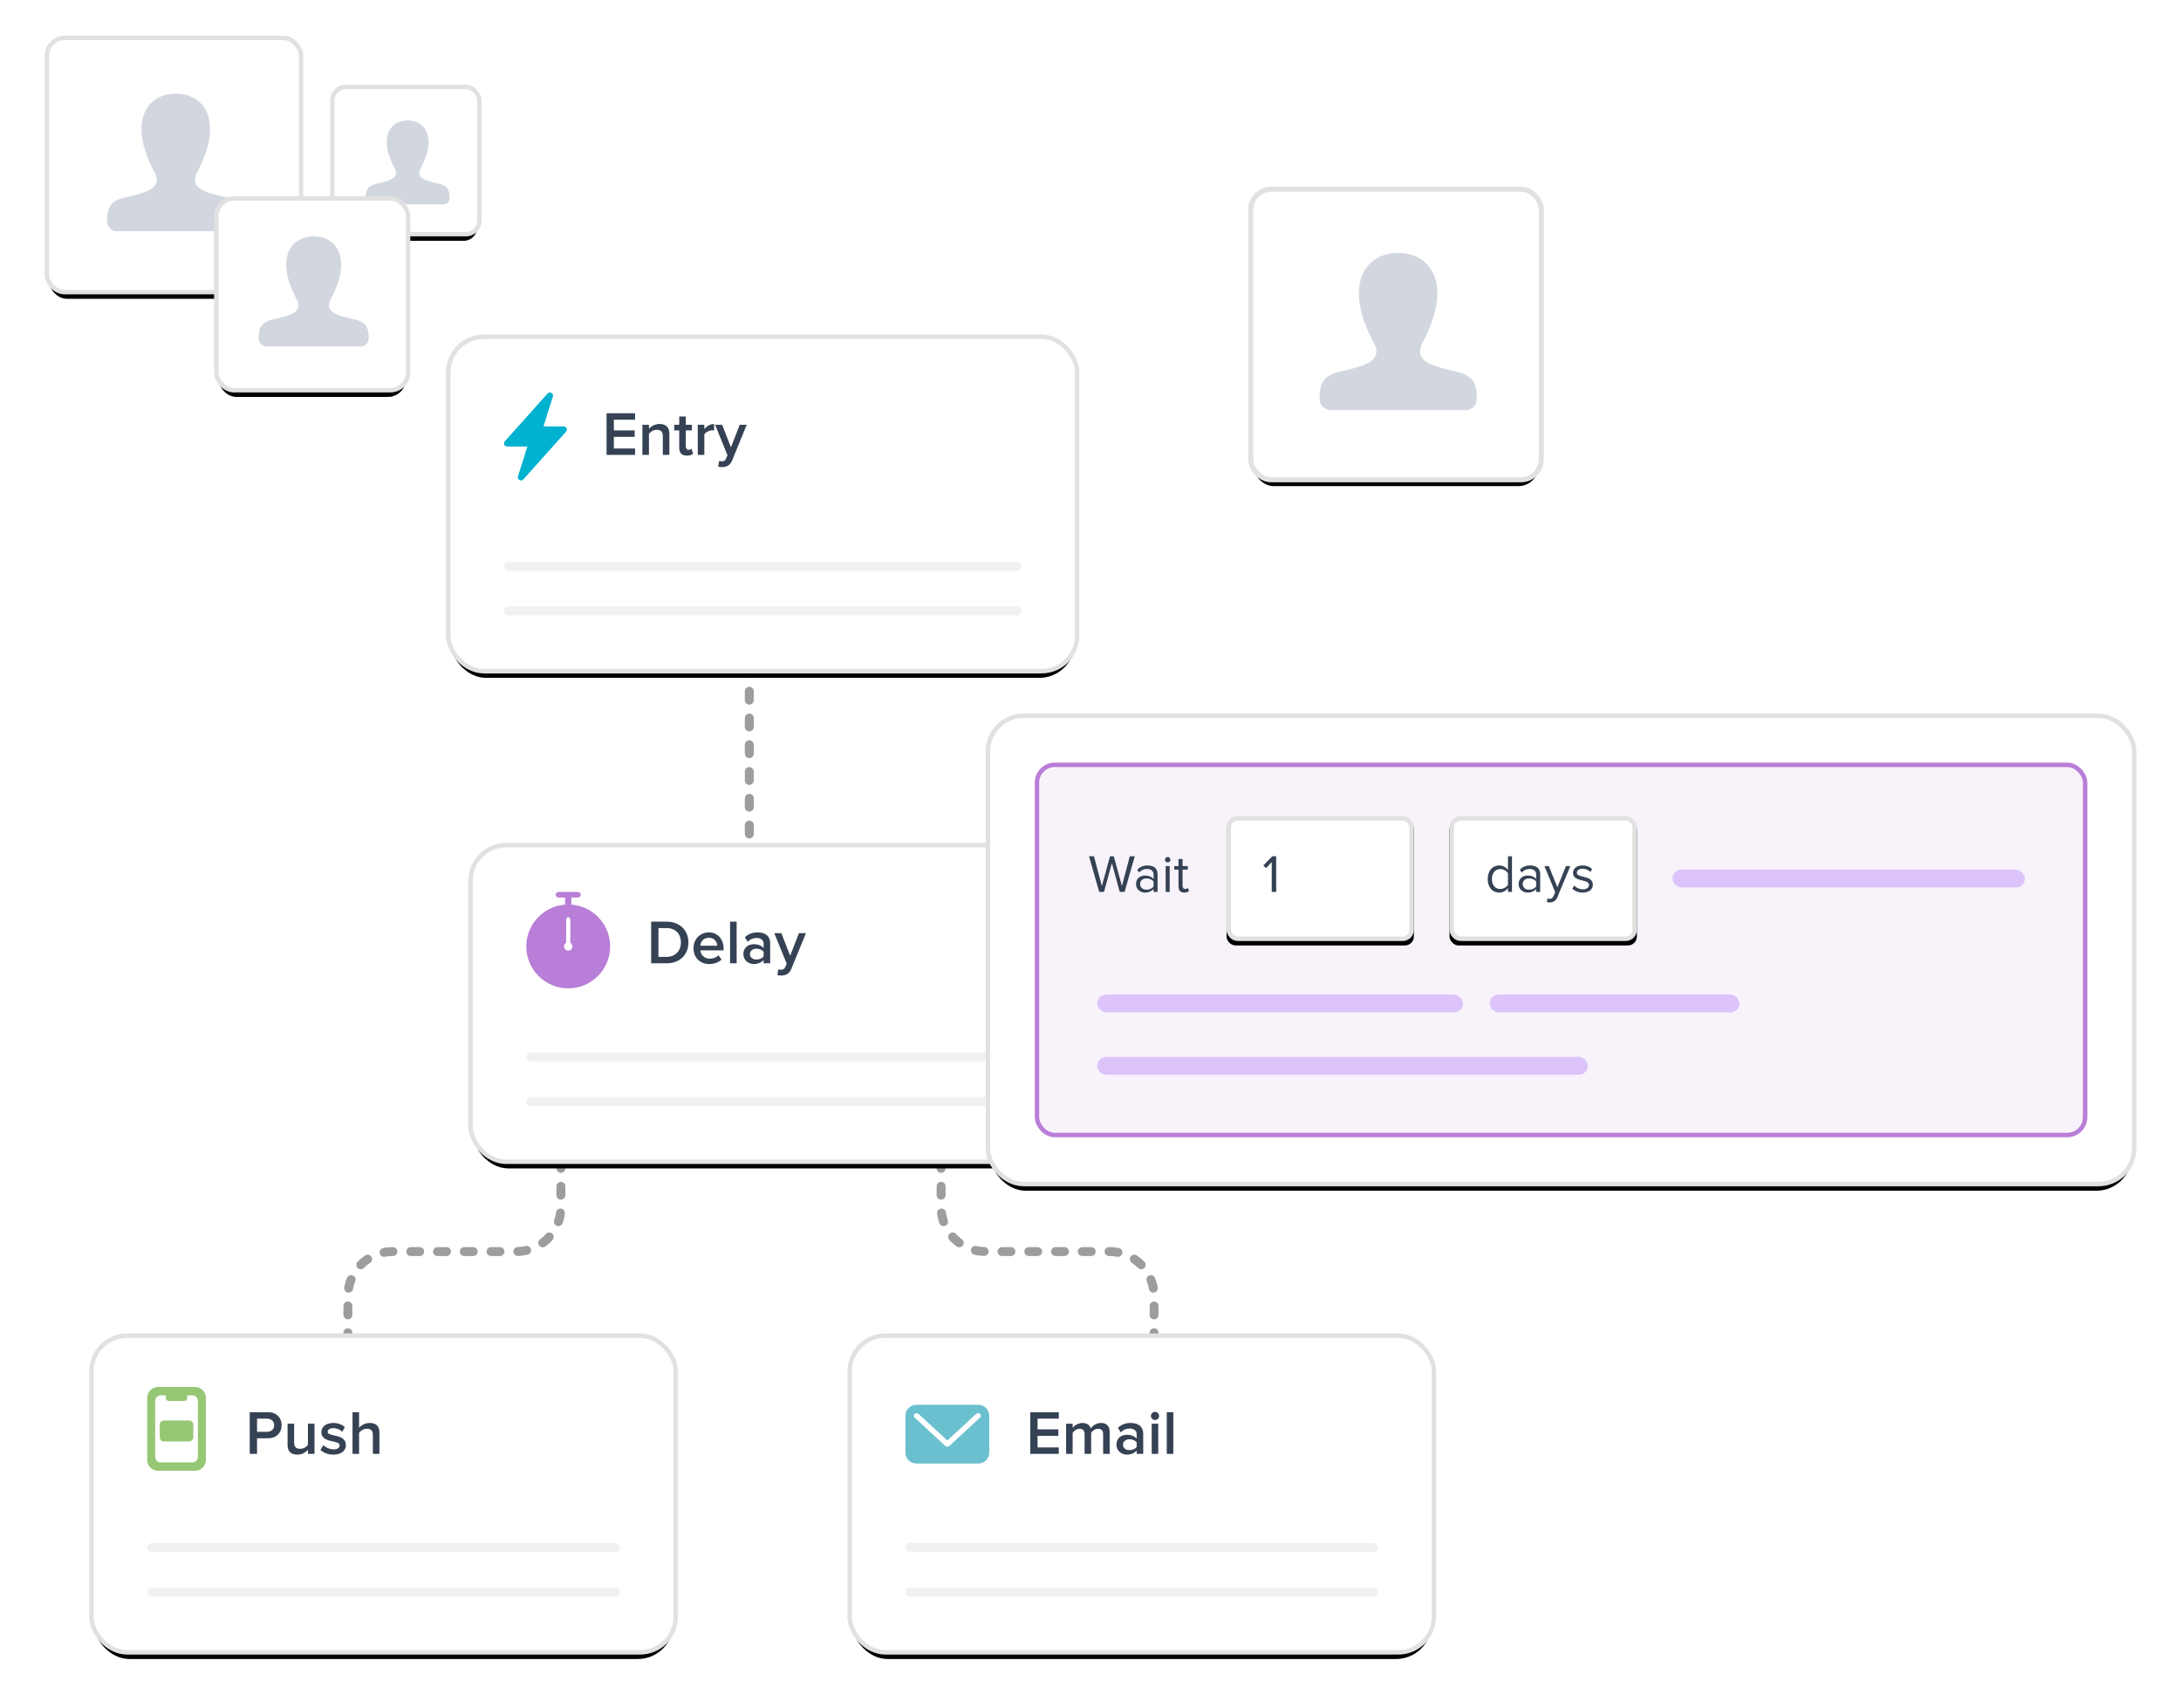 <svg xmlns="http://www.w3.org/2000/svg" xmlns:xlink="http://www.w3.org/1999/xlink" width="489" height="383" viewBox="0 0 489 383">
  <defs>
    <rect id="automation-b" width="140" height="74" x="0" y="0" rx="8"/>
    <filter id="automation-a" width="124.3%" height="145.9%" x="-12.1%" y="-20.3%" filterUnits="objectBoundingBox">
      <feMorphology in="SourceAlpha" operator="dilate" radius="1" result="shadowSpreadOuter1"/>
      <feOffset dy="2" in="shadowSpreadOuter1" result="shadowOffsetOuter1"/>
      <feGaussianBlur in="shadowOffsetOuter1" result="shadowBlurOuter1" stdDeviation="5"/>
      <feComposite in="shadowBlurOuter1" in2="SourceAlpha" operator="out" result="shadowBlurOuter1"/>
      <feColorMatrix in="shadowBlurOuter1" values="0 0 0 0 0.208   0 0 0 0 0.259   0 0 0 0 0.329  0 0 0 0.101 0"/>
    </filter>
    <rect id="automation-d" width="130" height="70" x="0" y="0" rx="8"/>
    <filter id="automation-c" width="126.2%" height="148.6%" x="-13.1%" y="-21.4%" filterUnits="objectBoundingBox">
      <feMorphology in="SourceAlpha" operator="dilate" radius="1" result="shadowSpreadOuter1"/>
      <feOffset dy="2" in="shadowSpreadOuter1" result="shadowOffsetOuter1"/>
      <feGaussianBlur in="shadowOffsetOuter1" result="shadowBlurOuter1" stdDeviation="5"/>
      <feComposite in="shadowBlurOuter1" in2="SourceAlpha" operator="out" result="shadowBlurOuter1"/>
      <feColorMatrix in="shadowBlurOuter1" values="0 0 0 0 0.208   0 0 0 0 0.259   0 0 0 0 0.329  0 0 0 0.101 0"/>
    </filter>
    <rect id="automation-f" width="130" height="70" x="0" y="0" rx="8"/>
    <filter id="automation-e" width="126.2%" height="148.6%" x="-13.1%" y="-21.4%" filterUnits="objectBoundingBox">
      <feMorphology in="SourceAlpha" operator="dilate" radius="1" result="shadowSpreadOuter1"/>
      <feOffset dy="2" in="shadowSpreadOuter1" result="shadowOffsetOuter1"/>
      <feGaussianBlur in="shadowOffsetOuter1" result="shadowBlurOuter1" stdDeviation="5"/>
      <feComposite in="shadowBlurOuter1" in2="SourceAlpha" operator="out" result="shadowBlurOuter1"/>
      <feColorMatrix in="shadowBlurOuter1" values="0 0 0 0 0.208   0 0 0 0 0.259   0 0 0 0 0.329  0 0 0 0.101 0"/>
    </filter>
    <rect id="automation-h" width="130" height="70" x="0" y="0" rx="8"/>
    <filter id="automation-g" width="126.2%" height="148.6%" x="-13.1%" y="-21.4%" filterUnits="objectBoundingBox">
      <feMorphology in="SourceAlpha" operator="dilate" radius="1" result="shadowSpreadOuter1"/>
      <feOffset dy="2" in="shadowSpreadOuter1" result="shadowOffsetOuter1"/>
      <feGaussianBlur in="shadowOffsetOuter1" result="shadowBlurOuter1" stdDeviation="5"/>
      <feComposite in="shadowBlurOuter1" in2="SourceAlpha" operator="out" result="shadowBlurOuter1"/>
      <feColorMatrix in="shadowBlurOuter1" values="0 0 0 0 0.208   0 0 0 0 0.259   0 0 0 0 0.329  0 0 0 0.101 0"/>
    </filter>
    <rect id="automation-j" width="56" height="56" x="0" y="0" rx="4"/>
    <filter id="automation-i" width="160.7%" height="160.7%" x="-30.4%" y="-26.8%" filterUnits="objectBoundingBox">
      <feMorphology in="SourceAlpha" operator="dilate" radius="1" result="shadowSpreadOuter1"/>
      <feOffset dy="2" in="shadowSpreadOuter1" result="shadowOffsetOuter1"/>
      <feGaussianBlur in="shadowOffsetOuter1" result="shadowBlurOuter1" stdDeviation="5"/>
      <feComposite in="shadowBlurOuter1" in2="SourceAlpha" operator="out" result="shadowBlurOuter1"/>
      <feColorMatrix in="shadowBlurOuter1" values="0 0 0 0 0.208   0 0 0 0 0.259   0 0 0 0 0.329  0 0 0 0.101 0"/>
    </filter>
    <rect id="automation-l" width="64" height="64" x="0" y="0" rx="4.571"/>
    <filter id="automation-k" width="158.3%" height="158.3%" x="-29.1%" y="-26%" filterUnits="objectBoundingBox">
      <feMorphology in="SourceAlpha" operator="dilate" radius="1.143" result="shadowSpreadOuter1"/>
      <feOffset dy="2" in="shadowSpreadOuter1" result="shadowOffsetOuter1"/>
      <feGaussianBlur in="shadowOffsetOuter1" result="shadowBlurOuter1" stdDeviation="5.5"/>
      <feComposite in="shadowBlurOuter1" in2="SourceAlpha" operator="out" result="shadowBlurOuter1"/>
      <feColorMatrix in="shadowBlurOuter1" values="0 0 0 0 0.208   0 0 0 0 0.259   0 0 0 0 0.329  0 0 0 0.101 0"/>
    </filter>
    <rect id="automation-n" width="32" height="32" x="0" y="0" rx="3.048"/>
    <filter id="automation-m" width="187.5%" height="187.5%" x="-43.8%" y="-37.5%" filterUnits="objectBoundingBox">
      <feMorphology in="SourceAlpha" operator="dilate" radius="1" result="shadowSpreadOuter1"/>
      <feOffset dy="2" in="shadowSpreadOuter1" result="shadowOffsetOuter1"/>
      <feGaussianBlur in="shadowOffsetOuter1" result="shadowBlurOuter1" stdDeviation="4"/>
      <feComposite in="shadowBlurOuter1" in2="SourceAlpha" operator="out" result="shadowBlurOuter1"/>
      <feColorMatrix in="shadowBlurOuter1" values="0 0 0 0 0.208   0 0 0 0 0.259   0 0 0 0 0.329  0 0 0 0.101 0"/>
    </filter>
    <rect id="automation-p" width="42" height="42" x="0" y="0" rx="4"/>
    <filter id="automation-o" width="181%" height="181%" x="-40.5%" y="-35.7%" filterUnits="objectBoundingBox">
      <feMorphology in="SourceAlpha" operator="dilate" radius="1" result="shadowSpreadOuter1"/>
      <feOffset dy="2" in="shadowSpreadOuter1" result="shadowOffsetOuter1"/>
      <feGaussianBlur in="shadowOffsetOuter1" result="shadowBlurOuter1" stdDeviation="5"/>
      <feComposite in="shadowBlurOuter1" in2="SourceAlpha" operator="out" result="shadowBlurOuter1"/>
      <feColorMatrix in="shadowBlurOuter1" values="0 0 0 0 0.208   0 0 0 0 0.259   0 0 0 0 0.329  0 0 0 0.101 0"/>
    </filter>
    <rect id="automation-r" width="256" height="104" x="0" y="0" rx="8"/>
    <filter id="automation-q" width="113.3%" height="132.7%" x="-6.6%" y="-14.4%" filterUnits="objectBoundingBox">
      <feMorphology in="SourceAlpha" operator="dilate" radius="1" result="shadowSpreadOuter1"/>
      <feOffset dy="2" in="shadowSpreadOuter1" result="shadowOffsetOuter1"/>
      <feGaussianBlur in="shadowOffsetOuter1" result="shadowBlurOuter1" stdDeviation="5"/>
      <feComposite in="shadowBlurOuter1" in2="SourceAlpha" operator="out" result="shadowBlurOuter1"/>
      <feColorMatrix in="shadowBlurOuter1" values="0 0 0 0 0.208   0 0 0 0 0.259   0 0 0 0 0.329  0 0 0 0.101 0"/>
    </filter>
    <rect id="automation-t" width="42" height="28" x="0" y="0" rx="2"/>
    <filter id="automation-s" width="123.8%" height="135.7%" x="-11.9%" y="-14.3%" filterUnits="objectBoundingBox">
      <feOffset dy="1" in="SourceAlpha" result="shadowOffsetOuter1"/>
      <feGaussianBlur in="shadowOffsetOuter1" result="shadowBlurOuter1" stdDeviation="1.5"/>
      <feComposite in="shadowBlurOuter1" in2="SourceAlpha" operator="out" result="shadowBlurOuter1"/>
      <feColorMatrix in="shadowBlurOuter1" values="0 0 0 0 0.208   0 0 0 0 0.259   0 0 0 0 0.329  0 0 0 0.12 0"/>
    </filter>
    <rect id="automation-v" width="42" height="28" x="0" y="0" rx="2"/>
    <filter id="automation-u" width="123.8%" height="135.7%" x="-11.9%" y="-14.3%" filterUnits="objectBoundingBox">
      <feOffset dy="1" in="SourceAlpha" result="shadowOffsetOuter1"/>
      <feGaussianBlur in="shadowOffsetOuter1" result="shadowBlurOuter1" stdDeviation="1.5"/>
      <feComposite in="shadowBlurOuter1" in2="SourceAlpha" operator="out" result="shadowBlurOuter1"/>
      <feColorMatrix in="shadowBlurOuter1" values="0 0 0 0 0.208   0 0 0 0 0.259   0 0 0 0 0.329  0 0 0 0.12 0"/>
    </filter>
  </defs>
  <g fill="none" fill-rule="evenodd" transform="translate(11 9)">
    <path stroke="#9D9D9D" stroke-dasharray="2 4" stroke-linecap="round" stroke-linejoin="round" stroke-width="2" d="M157 134L157 228M114.756 245L114.756 261.639C114.756 267.162 110.279 271.639 104.756 271.639L77 271.639C71.477 271.639 67 276.116 67 281.639L67 294 67 294"/>
    <path stroke="#9D9D9D" stroke-dasharray="2 4" stroke-linecap="round" stroke-linejoin="round" stroke-width="2" d="M247.756,245 L247.756,261.639 C247.756,267.162 243.279,271.639 237.756,271.639 L210,271.639 C204.477,271.639 200,276.116 200,281.639 L200,294 L200,294" transform="matrix(-1 0 0 1 447.756 0)"/>
    <g transform="translate(10 67)">
      <g transform="translate(80)">
        <use fill="#000" filter="url(#automation-a)" xlink:href="#automation-b"/>
        <rect width="141" height="75" x="-.5" y="-.5" fill="#FFF" stroke="#E1E1E1" rx="8"/>
        <path fill="#354254" fill-rule="nonzero" d="M41.392,26 L41.392,24.558 L36.632,24.558 L36.632,21.954 L41.294,21.954 L41.294,20.512 L36.632,20.512 L36.632,18.104 L41.392,18.104 L41.392,16.662 L34.994,16.662 L34.994,26 L41.392,26 Z M49.078,26 L49.078,21.24 C49.078,19.854 48.35,19.07 46.894,19.07 C45.83,19.07 44.948,19.616 44.5,20.148 L44.5,19.238 L43.03,19.238 L43.03,26 L44.5,26 L44.5,21.268 C44.85,20.82 45.494,20.372 46.236,20.372 C47.062,20.372 47.608,20.708 47.608,21.772 L47.608,26 L49.078,26 Z M53.026,26.168 C53.698,26.168 54.132,25.972 54.398,25.734 L54.048,24.614 C53.936,24.74 53.684,24.866 53.404,24.866 C52.984,24.866 52.76,24.516 52.76,24.054 L52.76,20.512 L54.132,20.512 L54.132,19.238 L52.76,19.238 L52.76,17.39 L51.29,17.39 L51.29,19.238 L50.17,19.238 L50.17,20.512 L51.29,20.512 L51.29,24.418 C51.29,25.552 51.878,26.168 53.026,26.168 Z M56.918,26 L56.918,21.394 C57.212,20.904 58.038,20.484 58.668,20.484 C58.85,20.484 58.99,20.498 59.116,20.526 L59.116,19.07 C58.248,19.07 57.436,19.574 56.918,20.218 L56.918,19.238 L55.448,19.238 L55.448,26 L56.918,26 Z M60.026,28.646 L60.236,27.33 C60.39,27.4 60.628,27.442 60.796,27.442 C61.272,27.442 61.58,27.302 61.776,26.854 L62.112,26.084 L59.326,19.238 L60.908,19.238 L62.882,24.306 L64.856,19.238 L66.424,19.238 L63.162,27.218 C62.7,28.366 61.902,28.73 60.852,28.744 C60.642,28.744 60.222,28.702 60.026,28.646 Z"/>
        <path fill="#01B2D0" fill-rule="nonzero" d="M25.919,20.79 C26.325,20.336 26.003,19.615 25.394,19.615 L20.855,19.615 L22.965,12.92 C23.193,12.197 22.273,11.674 21.767,12.239 L12.181,22.95 C11.775,23.404 12.097,24.125 12.706,24.125 L17.242,24.125 L15.135,30.82 C14.907,31.543 15.827,32.066 16.333,31.501 L25.919,20.79 Z"/>
        <rect width="116" height="2" x="12" y="50" fill="#F1F1F1" rx="1"/>
        <rect width="116" height="2" x="12" y="60" fill="#F1F1F1" rx="1"/>
      </g>
      <g transform="translate(85 114)">
        <use fill="#000" filter="url(#automation-c)" xlink:href="#automation-d"/>
        <rect width="131" height="71" x="-.5" y="-.5" fill="#FFF" stroke="#E1E1E1" rx="8"/>
        <path fill="#354254" fill-rule="nonzero" d="M43.48,26 C46.392,26 48.352,24.082 48.352,21.324 C48.352,18.594 46.392,16.662 43.466,16.662 L39.994,16.662 L39.994,26 L43.48,26 Z M43.466,24.558 L41.632,24.558 L41.632,18.104 L43.48,18.104 C45.552,18.104 46.672,19.532 46.672,21.324 C46.672,23.102 45.496,24.558 43.466,24.558 Z M53.028,26.168 C54.092,26.168 55.086,25.818 55.772,25.174 L55.1,24.208 C54.61,24.698 53.84,24.964 53.168,24.964 C51.894,24.964 51.138,24.11 51.026,23.102 L56.234,23.102 L56.234,22.738 C56.234,20.61 54.946,19.07 52.916,19.07 C50.914,19.07 49.486,20.652 49.486,22.612 C49.486,24.754 50.984,26.168 53.028,26.168 Z M54.82,22.052 L51.012,22.052 C51.068,21.24 51.656,20.274 52.902,20.274 C54.232,20.274 54.778,21.254 54.82,22.052 Z M59.16,26 L59.16,16.662 L57.69,16.662 L57.69,26 L59.16,26 Z M66.678,26 L66.678,21.506 C66.678,19.7 65.362,19.07 63.85,19.07 C62.772,19.07 61.792,19.406 61.008,20.162 L61.624,21.184 C62.198,20.596 62.87,20.316 63.626,20.316 C64.55,20.316 65.208,20.792 65.208,21.576 L65.208,22.584 C64.704,22.01 63.934,21.716 63.01,21.716 C61.904,21.716 60.672,22.36 60.672,23.928 C60.672,25.412 61.918,26.168 63.01,26.168 C63.906,26.168 64.704,25.846 65.208,25.258 L65.208,26 L66.678,26 Z M63.598,25.16 C62.772,25.16 62.142,24.684 62.142,23.942 C62.142,23.214 62.772,22.724 63.598,22.724 C64.228,22.724 64.858,22.962 65.208,23.424 L65.208,24.46 C64.858,24.922 64.228,25.16 63.598,25.16 Z M68.302,28.646 L68.512,27.33 C68.666,27.4 68.904,27.442 69.072,27.442 C69.548,27.442 69.856,27.302 70.052,26.854 L70.388,26.084 L67.602,19.238 L69.184,19.238 L71.158,24.306 L73.132,19.238 L74.7,19.238 L71.438,27.218 C70.976,28.366 70.178,28.73 69.128,28.744 C68.918,28.744 68.498,28.702 68.302,28.646 Z"/>
        <path fill="#B97ED7" fill-rule="nonzero" d="M23.515,10 C23.904,10 24.22,10.281 24.22,10.627 C24.22,10.973 23.904,11.253 23.515,11.253 L22.105,11.253 L22.105,12.846 C24.271,13.008 26.391,13.917 28.047,15.573 C31.718,19.244 31.718,25.196 28.047,28.867 C24.376,32.538 18.424,32.538 14.753,28.867 C11.082,25.196 11.082,19.244 14.753,15.573 C16.409,13.917 18.53,13.008 20.696,12.846 L20.695,11.253 L19.285,11.253 C18.896,11.253 18.58,10.973 18.58,10.627 C18.58,10.281 18.896,10 19.285,10 L23.515,10 Z M21.4,15.64 C21.14,15.64 20.93,15.943 20.93,16.318 L20.93,16.318 L20.93,21.406 C20.86,21.446 20.795,21.496 20.735,21.555 C20.368,21.922 20.368,22.518 20.735,22.885 C21.102,23.252 21.698,23.252 22.065,22.885 C22.432,22.518 22.432,21.922 22.065,21.555 C22.005,21.496 21.94,21.446 21.871,21.406 L21.87,16.318 C21.87,15.943 21.66,15.64 21.4,15.64 Z"/>
        <rect width="106" height="2" x="12" y="46" fill="#F1F1F1" rx="1"/>
        <rect width="106" height="2" x="12" y="56" fill="#F1F1F1" rx="1"/>
      </g>
      <g transform="translate(0 224)">
        <use fill="#000" filter="url(#automation-e)" xlink:href="#automation-f"/>
        <rect width="131" height="71" x="-.5" y="-.5" fill="#FFF" stroke="#E1E1E1" rx="8"/>
        <path fill="#354254" fill-rule="nonzero" d="M36.632,26 L36.632,22.5 L39.11,22.5 C41.056,22.5 42.148,21.17 42.148,19.588 C42.148,17.992 41.07,16.662 39.11,16.662 L34.994,16.662 L34.994,26 L36.632,26 Z M38.886,21.058 L36.632,21.058 L36.632,18.104 L38.886,18.104 C39.81,18.104 40.468,18.692 40.468,19.588 C40.468,20.47 39.81,21.058 38.886,21.058 Z M49.512,26 L49.512,19.238 L48.042,19.238 L48.042,23.984 C47.706,24.432 47.062,24.866 46.32,24.866 C45.48,24.866 44.948,24.53 44.948,23.48 L44.948,19.238 L43.478,19.238 L43.478,24.026 C43.478,25.398 44.206,26.168 45.662,26.168 C46.726,26.168 47.566,25.636 48.042,25.104 L48.042,26 L49.512,26 Z M53.74,26.168 C55.56,26.168 56.554,25.258 56.554,24.054 C56.554,21.366 52.466,22.262 52.466,21.072 C52.466,20.596 52.942,20.232 53.712,20.232 C54.566,20.232 55.308,20.596 55.714,21.044 L56.33,20.008 C55.728,19.476 54.86,19.07 53.712,19.07 C52.004,19.07 51.052,20.008 51.052,21.114 C51.052,23.718 55.14,22.766 55.14,24.096 C55.14,24.628 54.678,24.992 53.796,24.992 C52.928,24.992 51.99,24.544 51.514,24.054 L50.842,25.104 C51.542,25.79 52.578,26.168 53.74,26.168 Z M64.072,26 L62.602,26 L62.602,21.744 C62.602,20.68 62.07,20.372 61.244,20.372 C60.488,20.372 59.844,20.82 59.508,21.268 L59.508,26 L58.038,26 L58.038,16.662 L59.508,16.662 L59.508,20.148 C59.956,19.616 60.824,19.07 61.888,19.07 C63.344,19.07 64.072,19.826 64.072,21.212 L64.072,26 Z"/>
        <path fill="#96C775" d="M22.716,11 C24.066,11 25.16,12.094 25.16,13.444 L25.16,27.356 C25.16,28.706 24.066,29.8 22.716,29.8 L14.444,29.8 C13.094,29.8 12,28.706 12,27.356 L12,13.444 C12,12.094 13.094,11 14.444,11 L22.716,11 Z M16.187,12.879 L15.017,12.88 C14.384,12.88 13.863,13.361 13.801,13.977 L13.795,14.102 L13.795,26.698 C13.795,27.331 14.275,27.851 14.892,27.914 L15.017,27.92 L22.143,27.92 C22.776,27.92 23.297,27.439 23.359,26.823 L23.365,26.698 L23.365,14.102 C23.365,13.427 22.818,12.88 22.143,12.88 L20.972,12.879 L20.973,13.522 C20.973,13.86 20.699,14.133 20.362,14.133 L16.798,14.133 C16.461,14.133 16.187,13.86 16.187,13.522 L16.187,12.879 Z M21.4,18.52 C21.919,18.52 22.34,18.941 22.34,19.46 L22.34,22.28 C22.34,22.799 21.919,23.22 21.4,23.22 L15.76,23.22 C15.241,23.22 14.82,22.799 14.82,22.28 L14.82,19.46 C14.82,18.941 15.241,18.52 15.76,18.52 L21.4,18.52 Z"/>
        <rect width="106" height="2" x="12" y="46" fill="#F1F1F1" rx="1"/>
        <rect width="106" height="2" x="12" y="56" fill="#F1F1F1" rx="1"/>
      </g>
      <g transform="translate(170 224)">
        <use fill="#000" filter="url(#automation-g)" xlink:href="#automation-h"/>
        <rect width="131" height="71" x="-.5" y="-.5" fill="#FFF" stroke="#E1E1E1" rx="8"/>
        <path fill="#354254" fill-rule="nonzero" d="M46.392,26 L46.392,24.558 L41.632,24.558 L41.632,21.954 L46.294,21.954 L46.294,20.512 L41.632,20.512 L41.632,18.104 L46.392,18.104 L46.392,16.662 L39.994,16.662 L39.994,26 L46.392,26 Z M57.802,26 L57.802,21.114 C57.802,19.742 57.088,19.07 55.856,19.07 C54.834,19.07 53.938,19.7 53.56,20.302 C53.336,19.574 52.72,19.07 51.712,19.07 C50.676,19.07 49.794,19.742 49.5,20.148 L49.5,19.238 L48.03,19.238 L48.03,26 L49.5,26 L49.5,21.268 C49.808,20.834 50.41,20.372 51.068,20.372 C51.866,20.372 52.174,20.862 52.174,21.59 L52.174,26 L53.644,26 L53.644,21.268 C53.938,20.82 54.554,20.372 55.212,20.372 C56.01,20.372 56.332,20.862 56.332,21.59 L56.332,26 L57.802,26 Z M65.32,26 L65.32,21.506 C65.32,19.7 64.004,19.07 62.492,19.07 C61.414,19.07 60.434,19.406 59.65,20.162 L60.266,21.184 C60.84,20.596 61.512,20.316 62.268,20.316 C63.192,20.316 63.85,20.792 63.85,21.576 L63.85,22.584 C63.346,22.01 62.576,21.716 61.652,21.716 C60.546,21.716 59.314,22.36 59.314,23.928 C59.314,25.412 60.56,26.168 61.652,26.168 C62.548,26.168 63.346,25.846 63.85,25.258 L63.85,26 L65.32,26 Z M62.24,25.16 C61.414,25.16 60.784,24.684 60.784,23.942 C60.784,23.214 61.414,22.724 62.24,22.724 C62.87,22.724 63.5,22.962 63.85,23.424 L63.85,24.46 C63.5,24.922 62.87,25.16 62.24,25.16 Z M67.966,18.412 C68.47,18.412 68.876,18.006 68.876,17.502 C68.876,16.998 68.47,16.592 67.966,16.592 C67.462,16.592 67.056,16.998 67.056,17.502 C67.056,18.006 67.462,18.412 67.966,18.412 Z M68.694,26 L68.694,19.238 L67.224,19.238 L67.224,26 L68.694,26 Z M72.068,26 L70.598,26 L70.598,16.662 L72.068,16.662 L72.068,26 Z"/>
        <path fill="#6BC0CF" d="M28.356,15 C29.706,15 30.8,16.094 30.8,17.444 L30.8,25.716 C30.8,27.066 29.706,28.16 28.356,28.16 L14.444,28.16 C13.094,28.16 12,27.066 12,25.716 L12,17.444 C12,16.094 13.094,15 14.444,15 L28.356,15 Z M14.95,17.049 C14.705,16.824 14.308,16.824 14.064,17.049 C13.819,17.275 13.819,17.641 14.063,17.867 L14.063,17.867 L20.957,24.231 C21.202,24.456 21.598,24.456 21.843,24.231 L21.843,24.231 L28.737,17.867 C28.981,17.641 28.981,17.275 28.736,17.049 C28.492,16.824 28.095,16.824 27.85,17.049 L27.85,17.049 L21.4,23.004 Z"/>
        <rect width="106" height="2" x="12" y="46" fill="#F1F1F1" rx="1"/>
        <rect width="106" height="2" x="12" y="56" fill="#F1F1F1" rx="1"/>
      </g>
    </g>
    <use fill="#000" filter="url(#automation-i)" xlink:href="#automation-j"/>
    <rect width="57" height="57" x="-.5" y="-.5" fill="#FFF" stroke="#E1E1E1" rx="4"/>
    <g transform="translate(8 8)">
      <rect width="40" height="40"/>
      <path fill="#1B2E5B" fill-opacity=".196" d="M31.772,27.263 C27.349,26.241 23.232,25.346 25.227,21.582 C31.294,10.126 26.835,4 20.427,4 C13.891,4 9.543,10.363 15.627,21.584 C17.68,25.369 13.409,26.264 9.082,27.264 C5.506,28.09 5.045,29.776 5,32.631 C4.981,33.857 5.995,34.852 7.22,34.852 L33.631,34.852 C34.857,34.852 35.871,33.856 35.852,32.631 C35.808,29.775 35.347,28.088 31.772,27.263 L31.772,27.263 Z"/>
    </g>
    <g transform="translate(270 34)">
      <use fill="#000" filter="url(#automation-k)" xlink:href="#automation-l"/>
      <rect width="65.143" height="65.143" x="-.571" y="-.571" fill="#FFF" stroke="#E1E1E1" stroke-width="1.143" rx="4.571"/>
      <g transform="translate(9.143 9.143)">
        <rect width="45.714" height="45.714"/>
        <path fill="#1B2E5B" fill-opacity=".196" d="M36.31,31.157 C31.256,29.99 26.551,28.967 28.83,24.665 C35.765,11.573 30.669,4.571 23.345,4.571 C15.876,4.571 10.906,11.843 17.859,24.667 C20.206,28.993 15.325,30.016 10.379,31.159 C6.293,32.103 5.766,34.03 5.715,37.293 C5.692,38.694 6.851,39.831 8.251,39.831 L38.435,39.831 C39.836,39.831 40.995,38.692 40.973,37.293 C40.924,34.028 40.397,32.101 36.31,31.157 L36.31,31.157 Z"/>
      </g>
    </g>
    <g transform="translate(64 11)">
      <use fill="#000" filter="url(#automation-m)" xlink:href="#automation-n"/>
      <rect width="33" height="33" x="-.5" y="-.5" fill="#FFF" stroke="#E1E1E1" rx="3.048"/>
      <path fill="#1B2E5B" fill-opacity=".196" d="M19.318,17.179 C16.622,16.556 14.113,16.011 15.329,13.717 C19.027,6.734 16.309,3 12.403,3 C8.419,3 5.769,6.878 9.477,13.718 C10.729,16.025 8.126,16.57 5.488,17.18 C3.309,17.683 3.027,18.711 3,20.452 C2.988,21.199 3.606,21.805 4.353,21.805 L20.451,21.805 C21.198,21.805 21.817,21.198 21.805,20.452 C21.778,18.71 21.497,17.682 19.318,17.179 L19.318,17.179 Z" transform="translate(4 4)"/>
    </g>
    <g transform="translate(38 36)">
      <use fill="#000" filter="url(#automation-o)" xlink:href="#automation-p"/>
      <rect width="43" height="43" x="-.5" y="-.5" fill="#FFF" stroke="#E1E1E1" rx="4"/>
      <path fill="#1B2E5B" fill-opacity=".196" d="M25.417,21.61 C21.879,20.793 18.586,20.077 20.181,17.066 C25.036,7.901 21.468,3 16.341,3 C11.113,3 7.634,8.09 12.501,17.067 C14.144,20.095 10.727,20.811 7.266,21.611 C4.405,22.272 4.036,23.621 4,25.905 C3.985,26.886 4.796,27.681 5.776,27.681 L26.905,27.681 C27.886,27.681 28.697,26.885 28.681,25.905 C28.647,23.62 28.278,22.271 25.417,21.61 L25.417,21.61 Z" transform="translate(5 5)"/>
    </g>
    <g transform="translate(211 152)">
      <use fill="#000" filter="url(#automation-q)" xlink:href="#automation-r"/>
      <rect width="257" height="105" x="-.5" y="-.5" fill="#FFF" stroke="#E1E1E1" rx="8"/>
      <rect width="235" height="83" x="10.5" y="10.5" fill="#F8F3FB" stroke="#B97ED7" rx="4"/>
      <g transform="translate(53 22)">
        <use fill="#000" filter="url(#automation-s)" xlink:href="#automation-t"/>
        <rect width="41" height="27" x=".5" y=".5" fill="#FFF" stroke="#E1E1E1" stroke-linejoin="square" rx="2"/>
        <polygon fill="#354254" fill-rule="nonzero" points="11.132 17 10.136 17 10.136 10.304 8.852 11.672 8.252 11.06 10.256 8.996 11.132 8.996"/>
      </g>
      <g transform="translate(103 22)">
        <use fill="#000" filter="url(#automation-u)" xlink:href="#automation-v"/>
        <rect width="41" height="27" x=".5" y=".5" fill="#FFF" stroke="#E1E1E1" stroke-linejoin="square" rx="2"/>
        <path fill="#354254" fill-rule="nonzero" d="M14,17 L14,8.996 L13.1,8.996 L13.1,12.08 C12.632,11.444 11.924,11.06 11.144,11.06 C9.632,11.06 8.564,12.248 8.564,14.108 C8.564,15.992 9.632,17.144 11.144,17.144 C11.96,17.144 12.668,16.724 13.1,16.136 L13.1,17 L14,17 Z M11.372,16.34 C10.196,16.34 9.5,15.392 9.5,14.108 C9.5,12.824 10.196,11.864 11.372,11.864 C12.08,11.864 12.788,12.296 13.1,12.8 L13.1,15.416 C12.788,15.92 12.08,16.34 11.372,16.34 Z M20.324,17 L20.324,13.016 C20.324,11.612 19.316,11.06 18.08,11.06 C17.132,11.06 16.388,11.372 15.764,12.02 L16.184,12.644 C16.7,12.08 17.264,11.84 17.96,11.84 C18.8,11.84 19.424,12.284 19.424,13.052 L19.424,14.096 C18.956,13.568 18.296,13.316 17.504,13.316 C16.52,13.316 15.488,13.916 15.488,15.224 C15.488,16.484 16.532,17.144 17.504,17.144 C18.284,17.144 18.956,16.868 19.424,16.34 L19.424,17 L20.324,17 Z M17.84,16.496 C16.988,16.496 16.4,15.968 16.4,15.224 C16.4,14.492 16.988,13.964 17.84,13.964 C18.464,13.964 19.076,14.204 19.424,14.672 L19.424,15.776 C19.076,16.256 18.464,16.496 17.84,16.496 Z M21.824,19.268 C21.98,19.316 22.28,19.352 22.472,19.352 C23.24,19.34 23.828,19.016 24.176,18.176 L27.08,11.204 L26.108,11.204 L24.176,15.956 L22.256,11.204 L21.272,11.204 L23.696,17.06 L23.312,17.936 C23.108,18.416 22.844,18.548 22.448,18.548 C22.304,18.548 22.088,18.512 21.956,18.452 L21.824,19.268 Z M29.864,17.144 C28.904,17.144 28.112,16.844 27.524,16.232 L27.98,15.584 C28.364,16.028 29.096,16.412 29.888,16.412 C30.776,16.412 31.268,15.992 31.268,15.416 C31.268,14.012 27.68,14.876 27.68,12.728 C27.68,11.816 28.448,11.06 29.828,11.06 C30.824,11.06 31.52,11.432 31.976,11.9 L31.556,12.524 C31.208,12.104 30.584,11.792 29.828,11.792 C29.036,11.792 28.544,12.188 28.544,12.704 C28.544,13.964 32.132,13.136 32.132,15.392 C32.132,16.364 31.352,17.144 29.864,17.144 Z"/>
      </g>
      <path fill="#354254" fill-rule="nonzero" d="M30.136,39 L32.428,30.996 L31.312,30.996 L29.548,37.668 L27.712,30.996 L26.884,30.996 L25.048,37.668 L23.272,30.996 L22.168,30.996 L24.448,39 L25.528,39 L27.292,32.544 L29.056,39 L30.136,39 Z M37.54,39 L37.54,35.016 C37.54,33.612 36.532,33.06 35.296,33.06 C34.348,33.06 33.604,33.372 32.98,34.02 L33.4,34.644 C33.916,34.08 34.48,33.84 35.176,33.84 C36.016,33.84 36.64,34.284 36.64,35.052 L36.64,36.096 C36.172,35.568 35.512,35.316 34.72,35.316 C33.736,35.316 32.704,35.916 32.704,37.224 C32.704,38.484 33.748,39.144 34.72,39.144 C35.5,39.144 36.172,38.868 36.64,38.34 L36.64,39 L37.54,39 Z M35.056,38.496 C34.204,38.496 33.616,37.968 33.616,37.224 C33.616,36.492 34.204,35.964 35.056,35.964 C35.68,35.964 36.292,36.204 36.64,36.672 L36.64,37.776 C36.292,38.256 35.68,38.496 35.056,38.496 Z M39.808,32.376 C40.144,32.376 40.408,32.112 40.408,31.776 C40.408,31.44 40.144,31.164 39.808,31.164 C39.472,31.164 39.196,31.44 39.196,31.776 C39.196,32.112 39.472,32.376 39.808,32.376 Z M40.252,39 L40.252,33.204 L39.352,33.204 L39.352,39 L40.252,39 Z M43.528,39.144 C42.664,39.144 42.232,38.652 42.232,37.788 L42.232,33.996 L41.272,33.996 L41.272,33.204 L42.232,33.204 L42.232,31.62 L43.144,31.62 L43.144,33.204 L44.32,33.204 L44.32,33.996 L43.144,33.996 L43.144,37.596 C43.144,38.028 43.336,38.34 43.72,38.34 C43.984,38.34 44.212,38.22 44.332,38.088 L44.596,38.772 C44.368,38.988 44.044,39.144 43.528,39.144 Z"/>
      <rect width="110" height="4" x="24" y="76" fill="#6F0DFB" fill-opacity=".2" rx="2"/>
      <rect width="82" height="4" x="24" y="62" fill="#6F0DFB" fill-opacity=".2" rx="2"/>
      <rect width="56" height="4" x="112" y="62" fill="#6F0DFB" fill-opacity=".2" rx="2"/>
      <rect width="79" height="4" x="153" y="34" fill="#6F0DFB" fill-opacity=".2" rx="2"/>
    </g>
  </g>
</svg>
